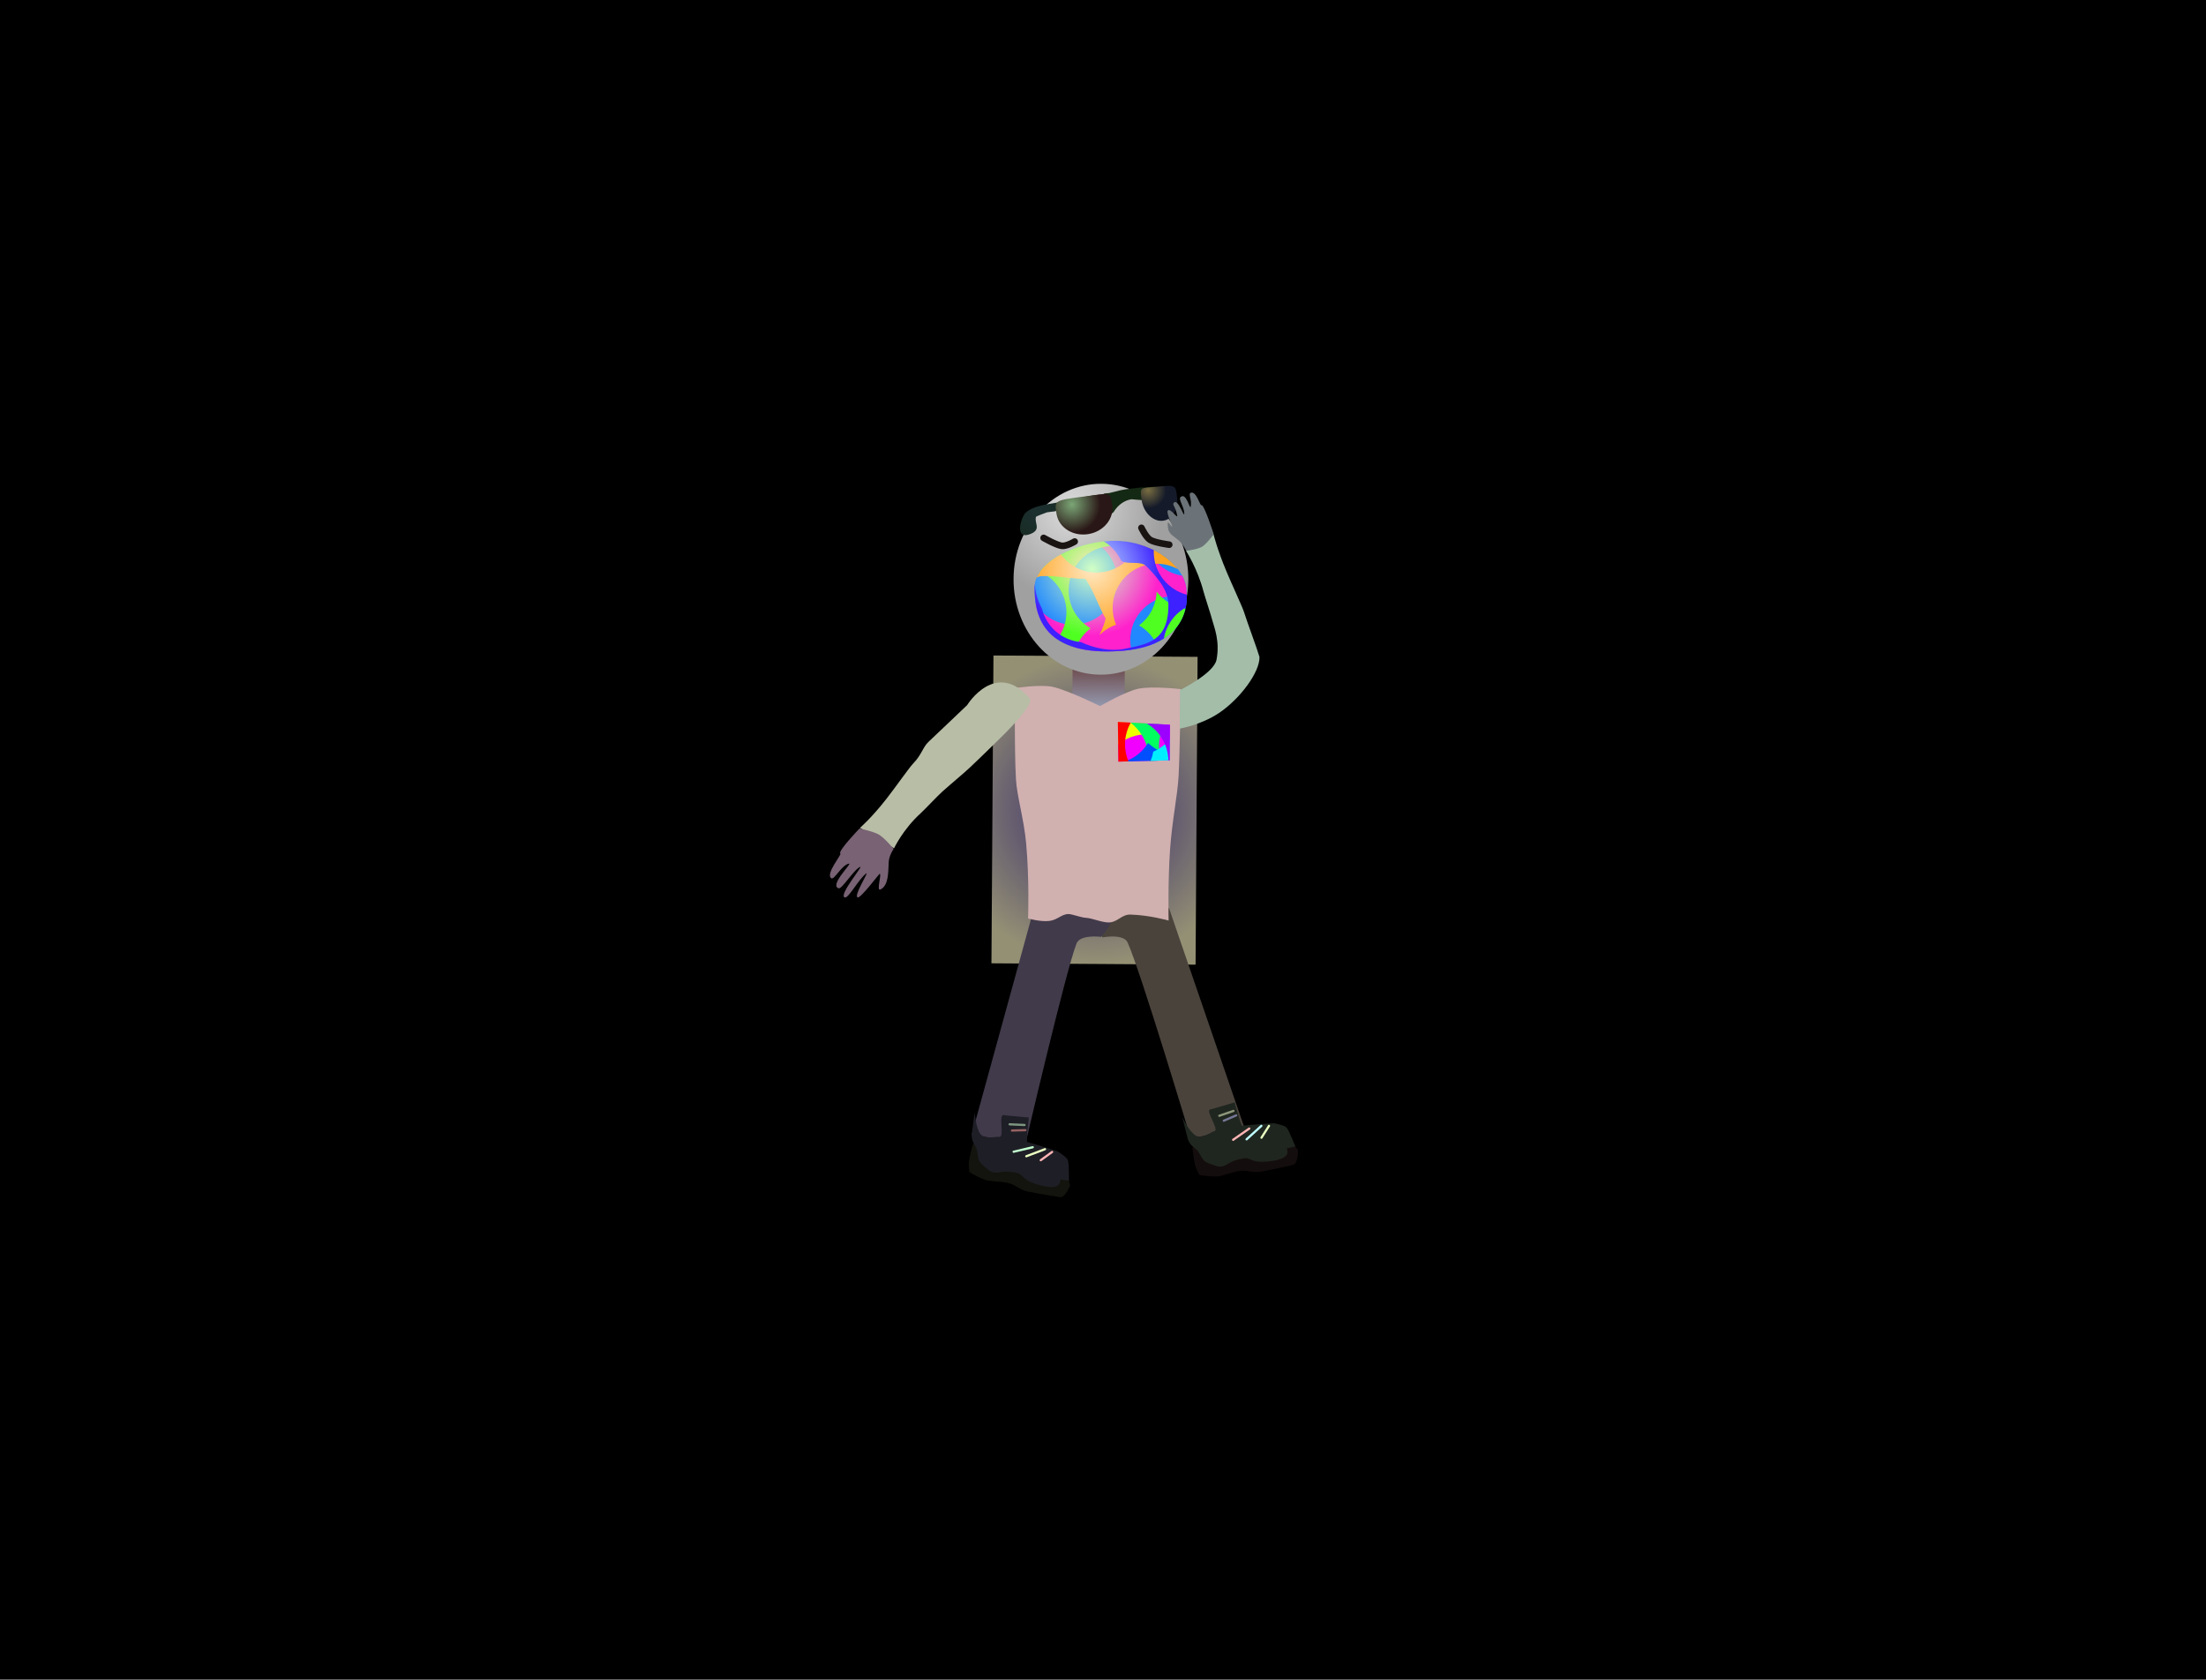 <svg version="1.1" xmlns="http://www.w3.org/2000/svg" xmlns:xlink="http://www.w3.org/1999/xlink" width="501" height="381.479" viewBox="0,0,501,381.479"><defs><radialGradient cx="238.073" cy="173.244" r="34.955" gradientUnits="userSpaceOnUse" id="color-1"><stop offset="0" stop-color="#33266a"/><stop offset="1" stop-color="#949074"/></radialGradient><linearGradient x1="239.024" y1="140.053" x2="238.954" y2="150.662" gradientUnits="userSpaceOnUse" id="color-2"><stop offset="0" stop-color="#694444"/><stop offset="1" stop-color="#98a1b9"/></linearGradient><radialGradient cx="233.005" cy="104.932" r="20.315" gradientUnits="userSpaceOnUse" id="color-3"><stop offset="0" stop-color="#dcdcdc"/><stop offset="1" stop-color="#a0a0a0"/></radialGradient><radialGradient cx="224.776" cy="105.371" r="15.596" gradientUnits="userSpaceOnUse" id="color-4"><stop offset="0" stop-color="#1c2f30"/><stop offset="1" stop-color="#142913"/></radialGradient><radialGradient cx="250.249" cy="100.614" r="4.105" gradientUnits="userSpaceOnUse" id="color-5"><stop offset="0" stop-color="#786c41"/><stop offset="1" stop-color="#141a29"/></radialGradient><radialGradient cx="232.957" cy="103.853" r="6.463" gradientUnits="userSpaceOnUse" id="color-6"><stop offset="0" stop-color="#7ba676"/><stop offset="1" stop-color="#291616"/></radialGradient><radialGradient cx="237.499" cy="118.474" r="15.26" gradientUnits="userSpaceOnUse" id="color-7"><stop offset="0" stop-color="#d1ffc4"/><stop offset="1" stop-color="#2188ff"/></radialGradient><radialGradient cx="237.499" cy="118.474" r="15.26" gradientUnits="userSpaceOnUse" id="color-8"><stop offset="0" stop-color="#ceffc4"/><stop offset="1" stop-color="#ff21cc"/></radialGradient><radialGradient cx="237.499" cy="118.474" r="15.26" gradientUnits="userSpaceOnUse" id="color-9"><stop offset="0" stop-color="#ffe9c4"/><stop offset="1" stop-color="#4fff21"/></radialGradient><radialGradient cx="237.499" cy="118.474" r="15.26" gradientUnits="userSpaceOnUse" id="color-10"><stop offset="0" stop-color="#ffe9c4"/><stop offset="1" stop-color="#4fff21"/></radialGradient><radialGradient cx="237.499" cy="118.474" r="15.26" gradientUnits="userSpaceOnUse" id="color-11"><stop offset="0" stop-color="#ffe9c4"/><stop offset="1" stop-color="#ffa321"/></radialGradient><radialGradient cx="237.499" cy="118.474" r="15.26" gradientUnits="userSpaceOnUse" id="color-12"><stop offset="0" stop-color="#c4f0ff"/><stop offset="1" stop-color="#3d21ff"/></radialGradient></defs><g transform="translate(10.5,10.74)"><g data-paper-data="{&quot;isPaintingLayer&quot;:true}" fill-rule="nonzero" stroke-linejoin="miter" stroke-miterlimit="10" stroke-dasharray="" stroke-dashoffset="0" style="mix-blend-mode: normal"><path d="M-10.5,370.74v-381.479h501v381.479z" fill="#000000" stroke="none" stroke-width="0" stroke-linecap="butt"/><path d="M214.664,208.046l0.46,-69.908l46.358,0.305l-0.46,69.908z" fill="url(#color-1)" stroke="#ed6b00" stroke-width="0" stroke-linecap="butt"/><g stroke-linecap="butt"><path d="M233.026,150.623l0.07,-10.61l11.856,0.078l-0.07,10.61z" fill="url(#color-2)" stroke="#000000" stroke-width="0"/><path d="M259.378,120.948c-0.079,11.972 -9.028,21.619 -19.989,21.547c-10.961,-0.072 -19.782,-9.836 -19.703,-21.808c0.079,-11.972 9.028,-21.619 19.989,-21.547c10.961,0.072 19.782,9.836 19.703,21.808z" fill="url(#color-3)" stroke="none" stroke-width="0"/><path d="M228.943,105.413c-0.263,0.022 -0.94,0.09 -1.672,0.212c-0.81,0.316 -1.756,0.635 -2.48,0.987c-0.457,1.379 1.2,2.806 -1.038,3.826c-3.818,1.74 -2.637,-3.175 -1.359,-4.712c1.979,-1.701 4.881,-1.887 7.38,-2.35c3.443,-0.638 6.801,-1.633 10.202,-1.818c0.129,-0.133 0.304,-0.221 0.503,-0.238l0.908,-0.076c0.458,-0.117 0.956,-0.239 1.479,-0.354c1.36,-0.415 2.995,-0.625 4.517,-0.758c0.747,-0.142 1.447,-0.206 2.025,-0.15c0.424,-0.029 0.819,-0.055 1.172,-0.085l0.957,-0.08c0.436,-0.036 0.819,0.287 0.856,0.724c0.032,0.388 -0.221,0.734 -0.584,0.831l-0.512,0.148c0.223,0.19 0.426,0.407 0.604,0.654l0.364,-0.182l0.455,0.909c0.049,0.092 0.08,0.195 0.089,0.305c0.036,0.436 -0.287,0.819 -0.724,0.856c-0.133,0.011 -0.261,-0.011 -0.375,-0.06l-0.783,-0.313l0.009,-0.023l-0.074,-0.006c-0.558,-0.35 -1.127,-0.615 -1.696,-0.796c-0.866,-0.037 -1.777,-0.138 -2.705,-0.219c-1.573,0.26 -3.002,1.223 -4.031,2.871c0,0 -0.421,0.671 -1.092,0.25c-0.671,-0.421 -0.25,-1.092 -0.25,-1.092c0.09,-0.143 0.183,-0.282 0.278,-0.417l-0.441,0.137c-0.059,0.02 -0.121,0.033 -0.186,0.038c-0.436,0.036 -0.819,-0.287 -0.856,-0.724c-0.018,-0.221 0.055,-0.428 0.189,-0.583c-0.38,-0.002 -0.738,0.017 -1.044,0.09c-2.133,0.511 -5.406,0.664 -8.495,1.118c0.015,0.374 -0.234,0.702 -0.586,0.796l-0.927,0.268l-0.009,-0.03l-0.012,0.003z" fill="url(#color-4)" stroke="none" stroke-width="0.5"/><path d="M252.355,99.789c4.198,-0.412 4.161,-0.35 4.475,2.487c0.314,2.836 -1.245,5.198 -3.483,5.275c-2.237,0.077 -4.306,-2.16 -4.62,-4.997c-0.314,-2.836 -0.309,-2.379 3.627,-2.765z" data-paper-data="{&quot;index&quot;:null}" fill="url(#color-5)" stroke="#000000" stroke-width="0"/><path d="M242.076,103.873c0.533,3.088 -1.859,6.079 -5.343,6.68c-3.484,0.602 -6.741,-1.413 -7.275,-4.5c-0.533,-3.088 -0.613,-3.143 6.021,-3.989c6.221,-0.794 6.063,-1.278 6.597,1.809z" fill="url(#color-6)" stroke="#000000" stroke-width="0"/><path d="M242.618,137.175c-16.672,0.717 -18.194,-8.766 -18.156,-14.565c0.038,-5.799 9.926,-10.576 18.35,-10.521c8.424,0.055 16.201,5.794 16.163,11.593c0,0 2.087,12.875 -16.357,13.493z" data-paper-data="{&quot;index&quot;:null}" fill="url(#color-7)" stroke="#ed6b00" stroke-width="0"/><path d="M242.618,137.175c-13.286,0.571 -16.951,-5.334 -17.872,-10.692c1.774,2.792 4.894,4.645 8.447,4.645c5.523,0 10,-4.477 10,-10c0,-3.68 -1.988,-6.896 -4.949,-8.632c1.527,-0.274 3.07,-0.417 4.568,-0.407c2.568,0.017 5.075,0.562 7.32,1.475c1.232,3.367 4.222,5.886 7.858,6.447c0.641,1.184 0.993,2.426 0.985,3.67c0,0 0.084,0.521 0.069,1.359c-0.904,-0.268 -1.861,-0.412 -2.852,-0.412c-5.523,0 -10,4.477 -10,10c0,0.759 0.085,1.499 0.245,2.21c-1.164,0.174 -2.434,0.29 -3.819,0.336z" data-paper-data="{&quot;index&quot;:null}" fill="url(#color-8)" stroke="#ed6b00" stroke-width="0"/><path d="M242.811,112.088c2.869,0.019 5.663,0.697 8.099,1.812c-0.425,1.056 -0.674,2.202 -0.713,3.4c-1.824,-2.432 -4.731,-4.006 -8.005,-4.006c-5.523,0 -10,4.477 -10,10c0,3.703 2.012,6.935 5.003,8.664c-1.49,1.118 -2.657,2.643 -3.338,4.41c-1.716,-0.479 -3.123,-1.14 -4.276,-1.927c1.323,-1.696 2.111,-3.829 2.111,-6.146c0,-4.103 -2.471,-7.629 -6.006,-9.171c2.905,-4.108 10.472,-7.079 17.126,-7.035z" data-paper-data="{&quot;index&quot;:null}" fill="url(#color-9)" stroke="#ed6b00" stroke-width="0"/><path d="M252.187,123.622c1.547,2.063 3.873,3.508 6.542,3.9c-0.603,2.529 -2.277,5.734 -6.705,7.745c-0.881,-1.655 -2.214,-3.032 -3.834,-3.969c2.349,-1.763 3.897,-4.537 3.998,-7.676z" data-paper-data="{&quot;index&quot;:null}" fill="url(#color-10)" stroke="#ed6b00" stroke-width="0"/><path d="M240.579,129.821c0.033,-0.148 -0.42,-0.843 -0.53,-1.06c-1.339,-2.645 -2.333,-5.488 -3.977,-7.954c-0.155,-0.233 -1.163,-0.082 -1.622,-0.112c-2.811,-0.185 -5.619,-0.738 -8.432,-0.582c-0.36,0.02 -0.726,0.143 -1.092,0.35c0.872,-2.033 2.903,-3.859 5.514,-5.283c1.819,2.493 4.762,4.113 8.085,4.113c4.289,0 7.947,-2.7 9.367,-6.492c3.823,1.055 7.141,3.182 9.126,5.732c-1.431,-0.79 -3.076,-1.24 -4.826,-1.24c-5.523,0 -10,4.477 -10,10c0,1.37 0.276,2.676 0.774,3.865c-1.424,0.485 -2.703,1.282 -3.756,2.309c0.682,-1.415 1.162,-2.716 1.369,-3.647z" data-paper-data="{&quot;index&quot;:null}" fill="url(#color-11)" stroke="#ed6b00" stroke-width="0"/><path d="M242.618,137.175c-16.672,0.717 -18.194,-8.766 -18.156,-14.565c0.002,-0.252 0.022,-0.502 0.06,-0.75c0.05,1.859 0.717,3.825 1.401,5.224c0.071,0.145 0.145,0.289 0.223,0.432c1.001,4.088 4.516,7.189 8.812,7.572c3.27,1.482 6.847,2.159 9.901,1.54c5.266,-1.067 10,-1.709 10,-10c0,-3.359 -2.625,-6.375 -5,-8.75c-1.385,-1.385 -4.056,-0.251 -5.74,-1.25c-0.843,-1.836 -2.225,-3.373 -3.943,-4.407c0.886,-0.093 1.769,-0.138 2.636,-0.132c3.117,0.021 6.146,0.819 8.723,2.111c-0.006,0.142 -0.009,0.285 -0.009,0.428c0,4.662 3.19,8.579 7.507,9.687c0.032,0.632 0.023,1.686 -0.241,2.927c-2.581,1.454 -4.451,4.02 -4.961,7.048c-2.443,1.56 -6.012,2.71 -11.213,2.884z" data-paper-data="{&quot;index&quot;:null}" fill="url(#color-12)" stroke="#ed6b00" stroke-width="0"/></g><path d="M255.04,112.969c0,0 -3.211,-0.416 -4.317,-1.087c-0.982,-0.596 -1.991,-2.74 -1.991,-2.74" data-paper-data="{&quot;index&quot;:null}" fill="none" stroke="#191412" stroke-width="1.5" stroke-linecap="round"/><path d="M233.57,112.257c0,0 -1.826,1.102 -2.925,0.973c-1.236,-0.145 -4.128,-1.799 -4.128,-1.799" data-paper-data="{&quot;index&quot;:null}" fill="none" stroke="#191412" stroke-width="1.5" stroke-linecap="round"/><g><path d="M259.95,247.905c0,0 -11.472,-38.272 -14.367,-44.594c-0.947,-2.067 -5.65,-1.158 -5.65,-1.158c0,0 -5.999,-5.396 -0.514,-6.619c4.635,-1.034 15.582,-0.012 15.582,-0.012l17.046,49.685z" data-paper-data="{&quot;index&quot;:null}" fill="#4a433c" stroke="#000000" stroke-width="0" stroke-linecap="butt"/><path d="M283.112,253.853c-0.896,0.2 -3.992,0.912 -7.133,1.485c-1.91,0.348 -3.083,-0.293 -4.542,-0.194c-1.837,0.124 -4.367,1.324 -5.715,1.321c-2.484,-0.006 -3.851,-0.375 -3.851,-0.375c0,0 -0.752,-1.459 -0.966,-2.301c-0.288,-1.134 -0.607,-3.89 -0.607,-3.89c0,0 8.929,-2.181 12.496,-2.659c2.11,-0.283 6.628,-0.452 6.628,-0.452c0,0 2.414,0.438 2.881,1.012c0.572,0.703 1.99,2.711 1.99,2.711c0,0 0.071,3.062 -1.179,3.341z" data-paper-data="{&quot;index&quot;:null}" fill="#140d0d" stroke="#000000" stroke-width="0" stroke-linecap="butt"/><path d="M281.835,250.053c-0.375,0.084 1.601,2.184 -3.508,2.898c-4.825,0.674 -4.597,-0.86 -6.294,-0.609c-3.547,0.524 -3.711,1.772 -5.273,1.878c-0.544,0.037 -0.814,-0 -3.024,-0.865c-1.521,-0.595 -1.597,-2.423 -2.715,-3.17c-1.634,-1.091 -1.858,-2.578 -1.858,-2.578l-1.143,-4.581c0,0 1.479,3.172 3.025,4.135c1.383,0.862 3.496,-0.809 4.227,-0.973c1.28,-0.286 -2.143,-4.707 -0.913,-4.953c0.661,-0.132 5.548,-1.609 5.548,-1.609c0,0 1.393,5.37 1.752,5.321c2.11,-0.283 7.178,-0.575 7.178,-0.575c0,0 2.414,0.438 2.881,1.012c0.572,0.703 1.951,4.259 1.951,4.259c0,0 -0.583,0.13 -1.833,0.409z" data-paper-data="{&quot;index&quot;:null}" fill="#1f261f" stroke="#000000" stroke-width="0" stroke-linecap="butt"/><path d="M273.217,245.58l-3.664,2.549" fill="none" stroke="#ffb5b5" stroke-width="0.5" stroke-linecap="round"/><path d="M272.608,248.025l3.358,-3.058" fill="none" stroke="#bffdff" stroke-width="0.5" stroke-linecap="round"/><path d="M277.698,244.966l-1.709,2.69" fill="none" stroke="#eaffc1" stroke-width="0.5" stroke-linecap="round"/><path d="M266.412,242.673l3.217,-1.102" fill="none" stroke="#8d967b" stroke-width="0.5" stroke-linecap="round"/><path d="M267.431,243.793l2.81,-1.204" fill="none" stroke="#767796" stroke-width="0.5" stroke-linecap="round"/></g><g><path d="M210.178,247.005l13.923,-50.649c0,0 10.861,-1.701 15.552,-0.957c5.55,0.88 -0.102,6.639 -0.102,6.639c0,0 -4.751,-0.615 -5.567,1.507c-2.496,6.489 -11.566,45.401 -11.566,45.401z" fill="#413a4a" stroke="#000000" stroke-width="0" stroke-linecap="butt"/><path d="M232.532,258.477c0,0 -1.06,2.874 -2.325,2.674c-0.907,-0.144 -4.047,-0.62 -7.179,-1.243c-1.904,-0.379 -2.76,-1.406 -4.152,-1.851c-1.754,-0.56 -4.548,-0.375 -5.801,-0.874c-2.308,-0.919 -3.443,-1.765 -3.443,-1.765c0,0 -0.163,-1.634 -0.052,-2.495c0.149,-1.16 0.866,-3.84 0.866,-3.84c0,0 9.106,1.256 12.598,2.124c2.066,0.513 6.329,2.017 6.329,2.017c0,0 2.083,1.295 2.307,2.001c0.273,0.864 0.853,3.253 0.853,3.253z" data-paper-data="{&quot;index&quot;:null}" fill="#12140d" stroke="#000000" stroke-width="0" stroke-linecap="butt"/><path d="M232.272,257.441c0,0 -0.59,-0.093 -1.855,-0.294c-0.38,-0.06 0.686,2.62 -4.328,1.404c-4.735,-1.148 -3.958,-2.491 -5.628,-2.882c-3.491,-0.818 -4.102,0.283 -5.594,-0.194c-0.52,-0.166 -0.756,-0.3 -2.494,-1.917c-1.195,-1.112 -0.594,-2.84 -1.359,-3.946c-1.118,-1.616 -0.779,-3.081 -0.779,-3.081l0.622,-4.68c0,0 0.209,3.493 1.292,4.958c0.969,1.31 3.548,0.533 4.288,0.65c1.295,0.205 -0.261,-5.166 0.973,-4.941c0.664,0.121 5.751,0.545 5.751,0.545c0,0 -0.68,5.505 -0.328,5.593c2.066,0.513 6.886,2.106 6.886,2.106c0,0 2.083,1.295 2.307,2.001c0.273,0.864 0.247,4.678 0.247,4.678z" data-paper-data="{&quot;index&quot;:null}" fill="#1e1e26" stroke="#000000" stroke-width="0" stroke-linecap="butt"/><path d="M219.704,250.841l4.345,-1.022" fill="none" stroke="#c1ffce" stroke-width="0.5" stroke-linecap="round"/><path d="M226.83,250.259l-4.248,1.608" fill="none" stroke="#eaffc1" stroke-width="0.5" stroke-linecap="round"/><path d="M225.863,252.768l2.578,-1.873" fill="none" stroke="#ffb5b5" stroke-width="0.5" stroke-linecap="round"/><path d="M222.187,244.77l-3.397,-0.158" fill="none" stroke="#7d967f" stroke-width="0.5" stroke-linecap="round"/><path d="M222.381,245.942l-3.056,0.086" fill="none" stroke="#966262" stroke-width="0.5" stroke-linecap="round"/></g><g stroke-width="0" stroke-linecap="butt"><path d="M222.988,197.858c0,0 0.316,-8.608 -0.435,-16.951c-0.51,-5.669 -2.104,-10.791 -2.322,-14.655c-0.408,-7.253 -0.19,-20.726 -0.19,-20.726c0,0 5.723,-0.868 8.472,-0.283c3.499,0.745 10.822,4.39 10.822,4.39c0,0 5.716,-3.324 8.683,-3.949c3.131,-0.66 9.638,0.089 9.638,0.089c0,0 -0.201,14.273 -0.48,19.597c-0.247,4.711 -1.443,9.852 -1.943,16.826c-0.516,7.187 -0.335,16.137 -0.335,16.137c0,0 -4.262,-1.219 -8.62,-1.354c-1.979,-0.061 -2.784,1.54 -4.655,1.774c-1.496,0.187 -4.076,-0.976 -5.508,-1.042c-1.082,-0.05 -3.16,-0.843 -3.925,-0.854c-1.545,-0.023 -2.511,1.324 -4.305,1.558c-2.084,0.273 -4.896,-0.558 -4.896,-0.558z" fill="#d1b0b0" stroke="#292e32"/><path d="M243.504,162.243l-0.128,-9.015l11.826,0.641l-0.053,8.075z" fill="#f200ff" stroke="none"/><path d="M243.376,153.228l6.206,0.337c0.52,0.985 1.2,1.873 2.005,2.629c-0.561,-0.098 -1.139,-0.149 -1.728,-0.149c-2.439,0 -4.675,0.874 -6.411,2.325z" fill="#eeff00" stroke="none"/><path d="M250.387,162.066c0.147,-3.354 -1.466,-6.631 -4.115,-8.681l7.757,0.421c-0.834,1.46 -1.311,3.151 -1.311,4.954c0,1.131 0.188,2.219 0.534,3.233z" fill="#00ff5f" stroke="none"/><path d="M253.335,161.991l-8.323,0.214c2.19,-0.764 4.032,-2.267 5.228,-4.212c1.075,1.027 2.379,1.816 3.828,2.284c-0.295,0.543 -0.541,1.116 -0.733,1.714z" fill="#004fff" stroke="none"/><path d="M243.504,162.243l-0.128,-9.015l2.932,0.159c-0.831,1.458 -1.306,3.146 -1.306,4.944c0,1.366 0.274,2.668 0.769,3.854z" fill="#ff0000" stroke="none"/><path d="M255.181,157.128l-0.032,4.816l-4.33,0.111c0.273,-0.66 0.477,-1.355 0.604,-2.076c1.47,-0.641 2.757,-1.625 3.758,-2.851z" fill="#00efff" stroke="none"/><path d="M255.202,153.869l-0.053,8.075l-0.292,0.007c-0.083,-3.561 -2.026,-6.661 -4.896,-8.366z" fill="#9c00ff" stroke="none"/></g><g data-paper-data="{&quot;index&quot;:null}" stroke="#000000" stroke-width="0" stroke-linecap="butt"><path d="M265.109,110.611c0,0 0.784,3.3 2.921,8.417c1.283,3.074 3.6,8.008 3.983,9.21c0.854,2.68 3.037,8.482 3.525,10.229c0.112,3.412 -4.393,9.513 -9.187,12.724c-4.102,2.747 -8.926,3.553 -8.926,3.553l0.055,-8.75c0,0 7.688,-3.795 8.294,-6.86c0.844,-4.267 -0.569,-7.516 -0.935,-8.952c-0.332,-1.301 -1.687,-5.353 -2.022,-6.616c-1.391,-5.254 -3.953,-9.17 -3.953,-9.17z" data-paper-data="{&quot;index&quot;:null}" fill="#a3bda9"/><path d="M262.336,103.993c0.592,-0.343 2.813,6.598 2.813,6.598c0,0 -1.596,2.203 -2.623,2.825c-1.054,0.639 -3.622,0.958 -3.622,0.958c0,0 -0.775,-1.656 -1.863,-2.503c-1.862,-1.45 -2.306,-1.617 -2.351,-3.616c-0.024,-1.085 0.905,1.01 1.027,0.48c0.022,-0.094 -1.374,-2.995 -1.019,-3.484c0.58,-0.799 2.353,2.106 2.145,1.04c-0.427,-2.188 -1.241,-2.384 -0.699,-2.895c0.913,-0.861 2.271,3.379 2.314,2.619c0.081,-1.42 -1.349,-3.324 -0.896,-3.799c1.319,-1.384 2.184,2.94 2.36,2.119c0.333,-1.55 -0.627,-2.847 -0.024,-3.138c1.228,-0.591 2.156,2.957 2.436,2.796z" data-paper-data="{&quot;index&quot;:null}" fill="#6c7378"/></g><g stroke="#000000" stroke-width="0" stroke-linecap="butt"><path d="M184.809,177.278c0,0 2.597,-2.22 6.011,-6.59c2.051,-2.625 5.172,-7.096 6.053,-8.003c1.965,-2.022 2.187,-3.707 3.514,-4.956c3.26,-3.068 8.767,-8.333 8.767,-8.333c0,0 6.434,-10.477 14.215,-1.531c1.242,1.428 -6.756,9.077 -6.756,9.077c0,0 -3.783,3.754 -6.85,6.64c-1.426,1.342 -3.884,3.357 -6.272,5.482c-1.009,0.898 -3.936,4.019 -4.908,4.904c-4.041,3.678 -6.036,7.955 -6.036,7.955z" fill="#b8bda6"/><path d="M180.355,183.131c-0.719,-0.446 4.35,-5.704 4.35,-5.704c0,0 3.149,0.644 4.423,1.405c1.309,0.781 3.327,3.223 3.327,3.223c0,0 -1.045,1.501 -1.117,2.964c-0.124,2.504 -0.026,5.344 -1.884,6.261c-1.008,0.497 0.39,-3.671 -0.192,-3.564c-0.104,0.019 -4.247,5.512 -4.946,5.368c-1.142,-0.235 2.752,-6.109 1.884,-5.436c-1.781,1.383 -4.023,5.756 -4.868,5.435c-1.424,-0.542 4.274,-7.225 3.527,-6.938c-1.395,0.538 -4.15,5.117 -4.901,4.869c-2.189,-0.722 3.228,-5.789 2.335,-5.609c-1.687,0.34 -3.329,3.801 -4.007,3.321c-1.38,-0.976 2.41,-5.386 2.07,-5.597z" data-paper-data="{&quot;index&quot;:null}" fill="#786274"/></g></g></g></svg>